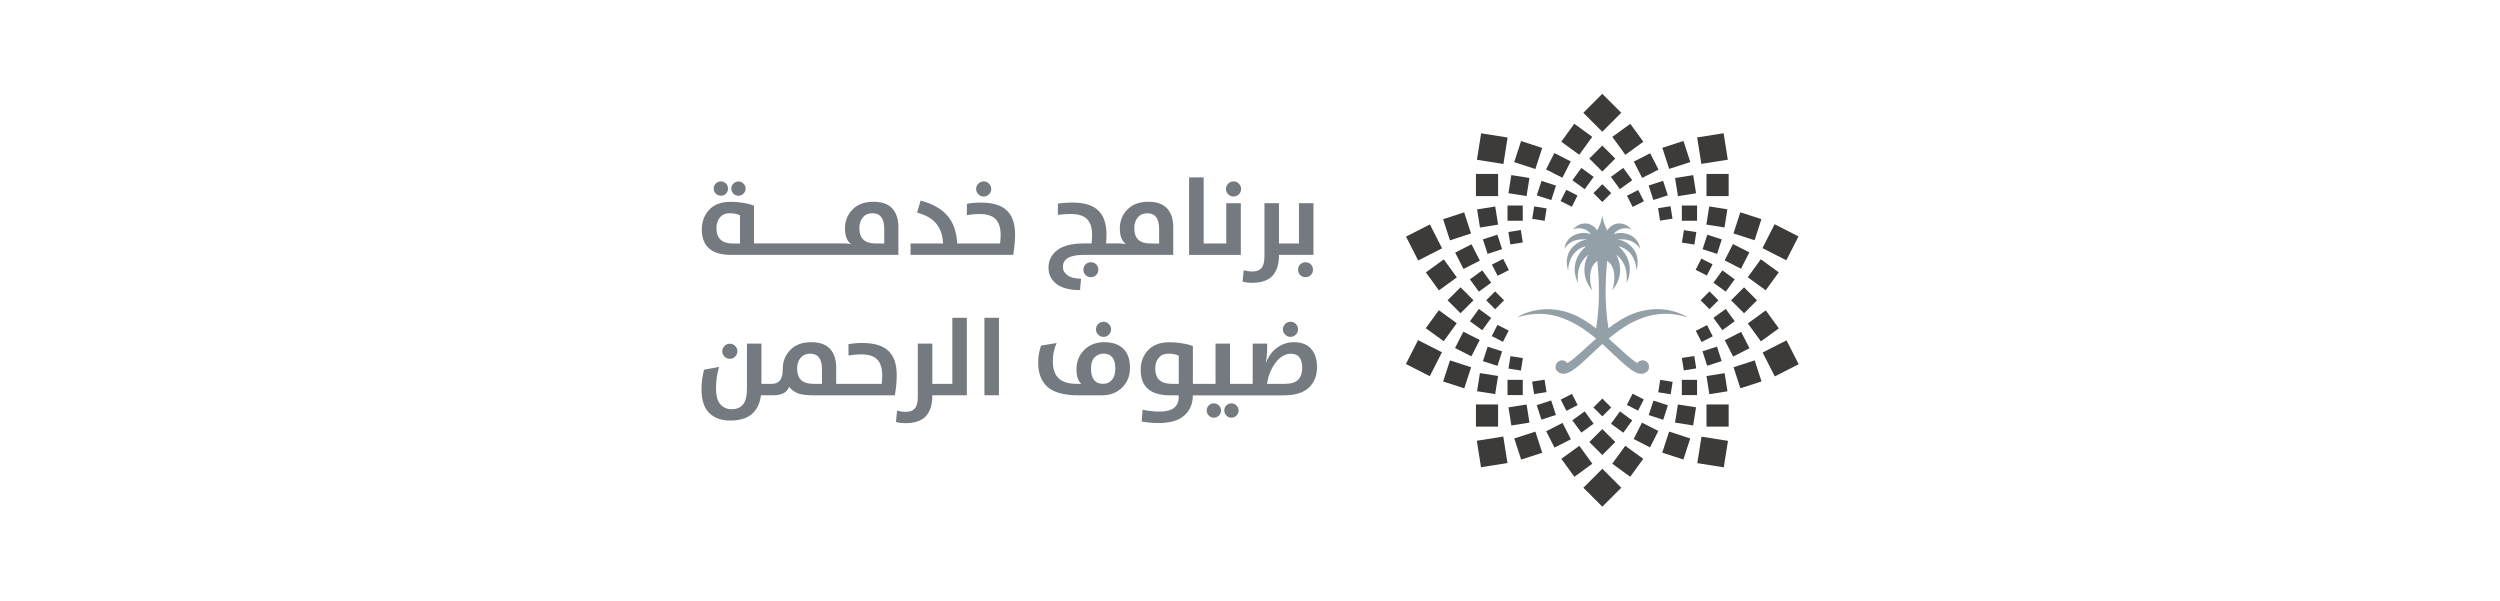<?xml version="1.0" encoding="UTF-8"?>
<svg id="Layer_1" data-name="Layer 1" xmlns="http://www.w3.org/2000/svg" viewBox="0 0 512 123">
  <defs>
    <style>
      .cls-1 {
        fill: #757a81;
      }

      .cls-1, .cls-2, .cls-3 {
        stroke-width: 0px;
      }

      .cls-2 {
        fill: #93a0a7;
      }

      .cls-3 {
        fill: #3c3b39;
      }
    </style>
  </defs>
  <g>
    <path class="cls-1" d="m147.63,40.09c.42,0,.77-.14,1.05-.43s.42-.63.42-1.04-.14-.77-.43-1.05c-.29-.28-.63-.42-1.04-.42s-.75.15-1.04.44c-.29.29-.43.63-.43,1.02s.14.75.42,1.04c.28.29.63.43,1.05.43Z"/>
    <path class="cls-1" d="m149.77,52.2h34.22v-5.7c0-1.64-.42-2.91-1.26-3.82-.84-.91-2.12-1.36-3.83-1.36-1.85,0-3.28.53-4.31,1.59-1.03,1.06-1.54,2.35-1.54,3.88s.42,2.6,1.26,3.22l-.14-.02c-.09-.03-.24-.06-.45-.09-.21-.03-.44-.05-.68-.05h-18.62v-7.74l-.59-.2c-.39-.14-.98-.27-1.77-.39-.79-.13-1.58-.19-2.38-.19-1.95,0-3.43.54-4.44,1.63-1.01,1.09-1.51,2.43-1.51,4.02,0,3.48,2,5.22,6.01,5.22Zm26.95-7.69c.48-.56,1.13-.84,1.96-.84,1.61,0,2.41,1.07,2.41,3.2v2.99h-1.71c-1.16,0-2.01-.26-2.56-.78-.55-.52-.82-1.31-.82-2.37,0-.9.24-1.63.72-2.19Zm-29.27,0c.48-.56,1.13-.84,1.96-.84s1.57.14,2.14.41v5.79h-1.44c-2.25,0-3.38-1.05-3.38-3.15,0-.9.24-1.63.72-2.19Z"/>
    <path class="cls-1" d="m151.23,40.09c.41,0,.75-.15,1.04-.44.29-.29.43-.63.43-1.02s-.15-.75-.44-1.04-.63-.43-1.02-.43-.75.15-1.04.44c-.29.29-.43.63-.43,1.02s.14.75.43,1.04c.29.29.63.43,1.04.43Z"/>
    <path class="cls-1" d="m201.46,40.25c.42,0,.78-.15,1.09-.46s.46-.67.46-1.09-.15-.78-.46-1.09c-.31-.31-.67-.46-1.09-.46s-.78.15-1.09.46c-.31.31-.46.67-.46,1.09s.15.78.46,1.09c.31.31.67.46,1.09.46Z"/>
    <path class="cls-1" d="m200.81,41.49c-.96,0-1.89.08-2.79.25v2.32c.9-.15,1.74-.23,2.52-.23,1.58,0,2.7.35,3.38,1.06.68.71,1.01,1.79,1.01,3.26,0,.54-.04,1.11-.11,1.71h-8.78c-.14-2.45-.82-4.36-2.06-5.75-1.24-1.39-3.05-2.4-5.44-3.03l-.72,2.48c1.76.45,3.06,1.19,3.92,2.23.86,1.04,1.32,2.39,1.4,4.07h-6.66v2.34h21.03c.26-1.53.38-2.92.38-4.16,0-2.21-.56-3.85-1.68-4.93-1.12-1.08-2.92-1.62-5.39-1.62Z"/>
    <path class="cls-1" d="m224.5,54.14c-.29-.29-.66-.43-1.09-.43s-.8.15-1.09.44-.44.66-.44,1.09.15.8.44,1.09.66.44,1.09.44.8-.15,1.09-.44c.29-.29.44-.66.44-1.09s-.15-.82-.44-1.1Z"/>
    <path class="cls-1" d="m216.37,58.16c1.09.83,2.7,1.25,4.83,1.25l.2-2.34c-1.22,0-2.14-.23-2.77-.69-.63-.46-.95-1.02-.95-1.7,0-1.65,1.41-2.48,4.23-2.48h18.37v-5.7c0-1.64-.42-2.91-1.26-3.82-.84-.91-2.12-1.36-3.83-1.36-1.85,0-3.28.53-4.31,1.59-1.03,1.06-1.54,2.35-1.54,3.88s.42,2.6,1.26,3.22l-.14-.02c-.09-.03-.24-.06-.45-.09-.21-.03-.44-.05-.68-.05h-2.81c.06-.59.09-1.19.09-1.82,0-2.21-.56-3.85-1.68-4.93-1.12-1.08-2.92-1.62-5.39-1.62-.87,0-1.83.07-2.88.2v2.32c.89-.12,1.75-.18,2.59-.18,1.58,0,2.7.35,3.39,1.06.68.71,1.02,1.79,1.02,3.26,0,.54-.04,1.11-.11,1.71h-1.53c-2.46,0-4.29.46-5.49,1.37-1.2.92-1.8,2.12-1.8,3.62,0,1.37.54,2.46,1.63,3.3Zm16.65-13.64c.48-.56,1.13-.84,1.96-.84,1.61,0,2.41,1.07,2.41,3.2v2.99h-1.71c-1.16,0-2.01-.26-2.56-.78-.55-.52-.82-1.31-.82-2.37,0-.9.24-1.63.72-2.19Z"/>
    <path class="cls-1" d="m252.63,40.25c.42,0,.78-.15,1.09-.46s.46-.67.46-1.09-.15-.78-.46-1.09c-.31-.31-.67-.46-1.09-.46s-.78.15-1.09.46c-.31.31-.46.67-.46,1.09s.15.78.46,1.09c.31.31.67.46,1.09.46Z"/>
    <polygon class="cls-1" points="248.82 52.2 254.12 52.2 254.12 41.62 251.14 41.62 251.14 49.86 248.82 49.86 248.49 49.86 246.51 49.86 246.51 36.33 243.53 36.33 243.53 52.2 248.49 52.2 248.82 52.2"/>
    <path class="cls-1" d="m259.15,57.46c.76-.31,1.33-.74,1.72-1.29.39-.56.66-1.14.82-1.76.16-.62.24-1.32.24-2.12v-.09h7.07v-10.58h-2.97v8.24h-4.1v-8.24h-2.97v10.83c0,1.16-.2,1.97-.61,2.44-.41.47-1.01.71-1.82.71-.6,0-1.21-.09-1.82-.27l-.23,2.36c.6.15,1.23.23,1.89.23,1.1,0,2.02-.15,2.78-.46Z"/>
    <path class="cls-1" d="m266.28,54.15c-.29.29-.44.66-.44,1.09s.15.8.44,1.09.66.44,1.09.44.8-.15,1.09-.44c.29-.29.44-.66.44-1.09s-.15-.82-.44-1.1c-.29-.29-.66-.43-1.09-.43s-.8.15-1.09.44Z"/>
    <path class="cls-1" d="m148.38,70.85c-.31.31-.46.67-.46,1.09s.15.78.46,1.09c.31.31.67.46,1.09.46s.78-.15,1.09-.46c.31-.31.46-.67.46-1.09s-.15-.78-.46-1.09c-.31-.31-.67-.46-1.09-.46s-.78.15-1.09.46Z"/>
    <path class="cls-1" d="m181.95,71.86c-1.12-1.08-2.92-1.62-5.39-1.62-.96,0-1.89.08-2.79.25v2.32c.9-.15,1.74-.23,2.52-.23,1.58,0,2.7.35,3.38,1.06.68.71,1.01,1.79,1.01,3.26,0,.54-.04,1.11-.11,1.71h-9.32v-3.35c0-1.64-.42-2.91-1.26-3.82-.84-.91-2.12-1.36-3.83-1.36-1.85,0-3.28.53-4.31,1.59-1.03,1.06-1.54,2.35-1.54,3.88,0,1.11-.19,1.9-.57,2.36-.38.47-.93.7-1.65.7h-2.14v-8.24h-2.97v9.16c0,1.55-.27,2.65-.8,3.3-.53.65-1.32.98-2.35.98-.92,0-1.68-.33-2.28-.99-.61-.66-.91-1.78-.91-3.35,0-1.47.21-2.91.63-4.32l-3.08.56c-.35,1.34-.52,2.68-.52,4.03,0,2.18.52,3.79,1.56,4.83,1.04,1.04,2.5,1.56,4.36,1.56,3.72,0,5.81-1.73,6.26-5.18h2.57c1.68,0,2.75-.58,3.2-1.73.45.59,1.03,1.02,1.73,1.31.71.29,1.81.43,3.31.43h16.61c.26-1.53.38-2.92.38-4.16,0-2.21-.56-3.85-1.68-4.93Zm-13.61,6.75h-1.71c-1.16,0-2.01-.26-2.56-.78-.55-.52-.82-1.31-.82-2.37,0-.9.24-1.63.72-2.19.48-.56,1.13-.84,1.96-.84,1.61,0,2.41,1.07,2.41,3.2v2.99Z"/>
    <path class="cls-1" d="m195.04,78.61h-4.1v-8.24h-2.97v10.83c0,1.16-.2,1.97-.61,2.44-.41.47-1.01.71-1.82.71-.6,0-1.21-.09-1.82-.27l-.23,2.36c.6.15,1.23.23,1.89.23,1.1,0,2.02-.15,2.78-.46.76-.31,1.33-.74,1.72-1.29s.66-1.14.82-1.76c.16-.62.24-1.32.24-2.12v-.09h7.07v-15.87h-2.97v13.53Z"/>
    <rect class="cls-1" x="201.61" y="65.08" width="2.97" height="15.87"/>
    <path class="cls-1" d="m226.18,70.08c-1.7,0-3.07.53-4.13,1.58-1.06,1.05-1.59,2.39-1.59,4.03,0,1.34.33,2.31.99,2.93h-.72c-1.8,0-3.1-.37-3.91-1.13-.8-.75-1.2-1.93-1.2-3.53,0-1.38.26-2.62.79-3.71l-3.2.52c-.39,1.07-.59,2.24-.59,3.53,0,2.16.64,3.81,1.92,4.95,1.28,1.14,3.4,1.71,6.34,1.71h4.8c1.68,0,3.06-.53,4.13-1.58,1.07-1.05,1.61-2.4,1.61-4.05,0-1.74-.46-3.05-1.38-3.93-.92-.88-2.21-1.32-3.86-1.32Zm1.55,7.72c-.47.54-1.07.81-1.8.81-1.67,0-2.5-1.06-2.5-3.17,0-.99.25-1.74.74-2.25.5-.51,1.1-.77,1.8-.77,1.64,0,2.45,1.02,2.45,3.06,0,1.01-.23,1.78-.7,2.32Z"/>
    <path class="cls-1" d="m226,69c.42,0,.78-.15,1.09-.46.31-.31.46-.67.46-1.09s-.15-.78-.46-1.09c-.31-.31-.67-.46-1.09-.46s-.78.15-1.09.46-.46.67-.46,1.09.15.78.46,1.09c.31.31.67.46,1.09.46Z"/>
    <path class="cls-1" d="m248.6,82.6c-.41,0-.75.14-1.04.43-.29.28-.43.63-.43,1.04s.14.75.43,1.04c.28.29.63.43,1.04.43s.75-.15,1.04-.44c.29-.29.43-.63.43-1.02s-.15-.75-.44-1.04c-.29-.29-.63-.43-1.02-.43Z"/>
    <path class="cls-1" d="m252.2,82.6c-.41,0-.75.14-1.04.43-.29.28-.43.63-.43,1.04s.14.75.43,1.04c.29.29.63.43,1.04.43s.75-.15,1.04-.44c.28-.29.43-.63.43-1.02s-.15-.75-.44-1.04c-.29-.29-.63-.43-1.02-.43Z"/>
    <path class="cls-1" d="m263.2,66.35c-.31.31-.46.67-.46,1.09s.15.78.46,1.09c.31.31.67.46,1.09.46s.78-.15,1.09-.46c.31-.31.46-.67.46-1.09s-.15-.78-.46-1.09c-.31-.31-.67-.46-1.09-.46s-.78.15-1.09.46Z"/>
    <path class="cls-1" d="m268.52,71.43c-.81-.9-1.99-1.35-3.53-1.35-1.23,0-2.37.37-3.41,1.1-1.04.74-1.8,1.76-2.28,3.08h-.05c.18-.96.27-2.07.27-3.33v-.56h-2.97v8.24h-4.64v-8.24h-2.97v8.24h-4.64v-7.74l-.59-.2c-.39-.14-.98-.27-1.77-.39-.79-.13-1.58-.19-2.38-.19-1.95,0-3.43.54-4.44,1.63-1.01,1.09-1.51,2.43-1.51,4.02,0,3.48,2,5.22,6.01,5.22h1.78v.34c0,2-1.3,2.99-3.89,2.99-1.17,0-2.34-.13-3.51-.38l-.18,2.43.5.07c.32.06.76.11,1.33.16.57.05,1.1.07,1.6.07,2.39,0,4.16-.52,5.31-1.56,1.16-1.04,1.73-2.4,1.73-4.06v-.05h18.55c2.37,0,4.11-.53,5.22-1.58,1.11-1.05,1.67-2.45,1.67-4.19,0-1.61-.41-2.86-1.22-3.76Zm-27.11,7.18h-1.44c-2.25,0-3.38-1.05-3.38-3.15,0-.9.24-1.63.72-2.19s1.13-.84,1.96-.84,1.57.14,2.14.41v5.79Zm24.48-.87c-.53.58-1.46.87-2.78.87h-3.62c.24-1.65.82-3.09,1.74-4.32.92-1.23,1.97-1.85,3.14-1.85,1.55,0,2.32.98,2.32,2.93,0,1.01-.27,1.8-.8,2.37Z"/>
  </g>
  <g>
    <path class="cls-2" d="m345.38,64.83c-.4-.23-1.14-.61-2.15-.93-1.46-.47-3.5-.81-5.91-.43-.81.13-1.67.34-2.56.66-.09.03-.17.06-.26.09-.45.17-.9.38-1.36.6-.39.2-.77.41-1.15.64-.87.52-1.74,1.13-2.58,1.77-.95-5.77-.49-11.13-.27-13.77,0-.01.02-.02.03-.01,2.04,1.29,1.47,4.88,1.04,5.91,0,.02.02.03.04.02,2.54-3.01,1.3-6.33.78-7.18-.01-.02.01-.04.03-.02.37.3.67.62.92.94.79,1.01,1.08,2.09,1.15,3.05.04.51.03.98,0,1.38,0,.11-.02.21-.02.31,0,.01.01.02.02.02,0,0,.01,0,.01,0,.69-1.35,1.02-3.39-.01-5.38-.28-.54-.66-1.07-1.15-1.58-.14-.15-.3-.29-.46-.44-.02-.01,0-.04.02-.04.15.04.3.08.44.13.44.15.82.36,1.15.61.77.57,1.3,1.35,1.61,2.17.26.67.38,1.37.37,1.99,0,.02.03.03.04,0,.48-1.76.19-3.09-.41-4.06-.43-.69-1.02-1.2-1.61-1.56-.4-.24-.8-.41-1.15-.52-.2-.06-.39-.1-.55-.12-.02,0-.02-.04,0-.04.19-.02.37-.03.55-.03.43,0,.81.03,1.15.1.68.13,1.21.37,1.61.64.65.44.97.95,1.08,1.16.01.02.04,0,.04-.01-.09-.93-.52-1.66-1.12-2.18-.46-.4-1.02-.69-1.61-.85-.38-.11-.77-.16-1.15-.17-.52,0-1.02.08-1.44.26-.02,0-.03-.01-.02-.03.37-.54.9-.87,1.46-1.04.39-.12.78-.16,1.15-.14.36.02.68.1.95.22.02,0,.04-.02.02-.03-.29-.33-.62-.59-.97-.79-.37-.2-.76-.33-1.15-.38-1.03-.12-2.08.32-2.78,1.38,0,.01-.03.01-.03,0-.13-.24-.26-.51-.38-.78-.28-.65-.51-1.38-.63-2.1,0-.02-.03-.02-.03,0-.12.73-.35,1.46-.63,2.11-.12.28-.25.54-.38.78,0,.01-.02.01-.03,0-1.22-1.85-3.51-1.81-4.9-.22-.01.02,0,.04.02.03.93-.44,2.69-.31,3.57.95.01.02,0,.04-.02.03-1.36-.57-3.46-.2-4.58,1.14-.4.48-.68,1.08-.75,1.8,0,.02.03.03.04.01.09-.16.31-.52.71-.87.65-.58,1.8-1.16,3.68-.99.02,0,.03.04,0,.04-.97.12-2.95.98-3.69,2.96-.33.87-.41,1.96-.04,3.3,0,.02.04.02.04,0,0-.03,0-.06,0-.09.02-1.79,1.05-4.2,3.58-4.81.02,0,.03.02.02.04-2.84,2.5-2.55,5.58-1.63,7.4,0,.02.04.01.04,0-.12-1.38-.22-3.83,2.05-5.68.02-.01.04,0,.03.02-.52.84-1.77,4.16.78,7.18.01.02.05,0,.04-.02-.43-1.03-1-4.62,1.04-5.91.01,0,.03,0,.03.01.22,2.63.69,7.99-.26,13.77-1.64-1.26-3.37-2.37-5.09-3.02-.21-.08-.42-.15-.63-.22-1.77-.58-3.39-.75-4.8-.68-2.27.1-4.01.78-4.96,1.26-.19.1-.36.18-.48.26-.05.03-.01.1.04.09.15-.05.29-.09.44-.13,1.75-.49,3.4-.63,4.96-.49,1.71.15,3.31.62,4.8,1.3,2.1.95,4,2.3,5.72,3.73-2.42,2.12-4.47,4.18-5.72,4.9-.06.04-.13.07-.18.1-.3-.41-.81-.64-1.38-.52-.49.11-.89.5-1,.99-.1.44.01.91.26,1.16.66.66,1.43.71,2.31.34,1.68-.71,3.77-2.93,6.33-5.28.21-.2.43-.39.65-.59.22.19.44.39.65.59,1.16,1.06,2.23,2.1,3.2,2.99.4.36.78.7,1.15,1,.57.47,1.11.85,1.61,1.12.98.52,1.83.58,2.56-.06.04-.03.08-.07.12-.11.17-.17.36-.72.26-1.16-.06-.25-.19-.48-.38-.66-.17-.16-.39-.28-.62-.34-.57-.12-1.08.11-1.38.52-.17-.08-.35-.2-.55-.34-.46-.32-1-.77-1.61-1.3-.36-.32-.75-.67-1.15-1.04-.79-.72-1.66-1.52-2.58-2.32.82-.68,1.68-1.35,2.58-1.96.38-.25.76-.5,1.15-.74.52-.31,1.06-.6,1.61-.86.82-.39,1.67-.73,2.56-.98,1.83-.52,3.8-.71,5.91-.37.69.11,1.39.27,2.11.5.06.02.09-.06.04-.09"/>
    <rect class="cls-3" x="325.41" y="97.15" width="5.49" height="5.49" transform="translate(25.48 261.29) rotate(-45)"/>
    <rect class="cls-3" x="296.13" y="74.38" width="4.54" height="4.55" transform="translate(133.26 336.75) rotate(-71.99)"/>
    <rect class="cls-3" x="309.21" y="36.13" width="3.76" height="3.76" transform="translate(224.87 339.32) rotate(-81)"/>
    <rect class="cls-3" x="355.3" y="59.62" width="3.76" height="3.76" transform="translate(61.13 270.58) rotate(-45)"/>
    <rect class="cls-3" x="353.88" y="50.65" width="3.76" height="3.76" transform="translate(147.47 345.68) rotate(-63.01)"/>
    <rect class="cls-3" x="309.21" y="83.1" width="3.76" height="3.76" transform="translate(-9.47 49.72) rotate(-9)"/>
    <rect class="cls-3" x="343.33" y="36.13" width="3.76" height="3.76" transform="translate(-1.7 54.48) rotate(-9)"/>
    <rect class="cls-3" x="317.3" y="87.23" width="3.76" height="3.76" transform="translate(-5.67 154.59) rotate(-26.99)"/>
    <rect class="cls-3" x="326.27" y="30.59" width="3.76" height="3.76" transform="translate(73.15 241.55) rotate(-45)"/>
    <rect class="cls-3" x="322.64" y="35.01" width="3.12" height="3.12" transform="translate(104.06 277.36) rotate(-54)"/>
    <rect class="cls-3" x="330.54" y="84.87" width="3.12" height="3.12" transform="translate(66.98 304.31) rotate(-54)"/>
    <rect class="cls-3" x="304.1" y="48.48" width="3.12" height="3.12" transform="translate(-.5 96.89) rotate(-18)"/>
    <rect class="cls-3" x="349.08" y="71.4" width="3.12" height="3.12" transform="translate(-5.39 111.91) rotate(-18)"/>
    <rect class="cls-3" x="301.66" y="63.89" width="3.12" height="3.12" transform="translate(72.04 272.29) rotate(-54)"/>
    <rect class="cls-3" x="361.92" y="70.62" width="5.49" height="5.49" transform="translate(6.45 173.58) rotate(-27)"/>
    <rect class="cls-3" x="302.84" y="89.82" width="5.49" height="5.49" transform="translate(-10.72 48.98) rotate(-9.01)"/>
    <rect class="cls-3" x="347.97" y="27.7" width="5.49" height="5.49" transform="translate(-.44 55.28) rotate(-9.01)"/>
    <rect class="cls-3" x="292.91" y="64.45" width="4.55" height="4.54" transform="translate(67.69 266.3) rotate(-54)"/>
    <rect class="cls-3" x="317.3" y="32.01" width="3.76" height="3.76" transform="translate(144.1 302.91) rotate(-63.01)"/>
    <rect class="cls-3" x="298.66" y="50.65" width="3.76" height="3.76" transform="translate(8.9 142.14) rotate(-26.99)"/>
    <rect class="cls-3" x="326.27" y="88.65" width="3.76" height="3.76" transform="translate(32.1 258.55) rotate(-45)"/>
    <rect class="cls-3" x="349.09" y="48.48" width="3.12" height="3.12" transform="translate(194.71 368.06) rotate(-72)"/>
    <rect class="cls-3" x="308.74" y="77.79" width="3.12" height="3.12"/>
    <rect class="cls-3" x="288.89" y="46.89" width="5.49" height="5.49" transform="translate(9.26 137.83) rotate(-27)"/>
    <rect class="cls-3" x="288.89" y="70.62" width="5.49" height="5.49" transform="translate(93.85 299.89) rotate(-63)"/>
    <rect class="cls-3" x="310.72" y="29.48" width="4.54" height="4.55" transform="translate(186.06 319.61) rotate(-72)"/>
    <rect class="cls-3" x="341.03" y="88.97" width="4.54" height="4.55" transform="translate(150.43 389.55) rotate(-72)"/>
    <rect class="cls-3" x="355.62" y="74.38" width="4.55" height="4.54" transform="translate(-6.17 114.36) rotate(-18)"/>
    <rect class="cls-3" x="358.85" y="64.45" width="4.54" height="4.55" transform="translate(29.76 225.02) rotate(-36)"/>
    <rect class="cls-3" x="355.62" y="44.07" width="4.55" height="4.54" transform="translate(203.21 372.4) rotate(-72)"/>
    <rect class="cls-3" x="349.49" y="35.62" width="4.54" height="4.54"/>
    <rect class="cls-3" x="310.72" y="88.97" width="4.54" height="4.55" transform="translate(-12.88 101.2) rotate(-18)"/>
    <rect class="cls-3" x="331.1" y="92.2" width="4.54" height="4.55" transform="translate(60.98 308.64) rotate(-54)"/>
    <rect class="cls-3" x="298.66" y="68.59" width="3.76" height="3.76" transform="translate(101.33 306.28) rotate(-63.01)"/>
    <rect class="cls-3" x="308.74" y="42.09" width="3.12" height="3.12"/>
    <rect class="cls-3" x="301.66" y="55.99" width="3.12" height="3.12" transform="translate(24.08 189.22) rotate(-36)"/>
    <rect class="cls-3" x="338.05" y="37.45" width="3.12" height="3.12" transform="translate(4.56 106.84) rotate(-18)"/>
    <rect class="cls-3" x="330.54" y="35.01" width="3.12" height="3.12" transform="translate(41.93 202.18) rotate(-36)"/>
    <rect class="cls-3" x="344.62" y="73.11" width="2.58" height="2.58" transform="translate(-7.38 55.07) rotate(-9.01)"/>
    <rect class="cls-3" x="348.81" y="60.21" width="2.58" height="2.58" transform="translate(59.06 265.57) rotate(-45)"/>
    <rect class="cls-3" x="361.92" y="46.89" width="5.49" height="5.49" transform="translate(154.86 352) rotate(-63)"/>
    <rect class="cls-3" x="349.49" y="82.83" width="4.54" height="4.54"/>
    <rect class="cls-3" x="296.13" y="44.07" width="4.54" height="4.55" transform="translate(.29 94.49) rotate(-18)"/>
    <rect class="cls-3" x="341.04" y="29.48" width="4.55" height="4.54" transform="translate(7 107.68) rotate(-18.01)"/>
    <rect class="cls-3" x="320.66" y="26.25" width="4.54" height="4.55" transform="translate(110.03 273.01) rotate(-54)"/>
    <rect class="cls-3" x="353.88" y="68.59" width="3.76" height="3.76" transform="translate(6.77 169.16) rotate(-26.99)"/>
    <rect class="cls-3" x="297.24" y="59.62" width="3.76" height="3.76" transform="translate(44.12 229.52) rotate(-45)"/>
    <rect class="cls-3" x="351.53" y="63.89" width="3.12" height="3.12" transform="translate(28.96 220.03) rotate(-36)"/>
    <rect class="cls-3" x="315.13" y="82.43" width="3.12" height="3.12" transform="translate(-10.46 101.96) rotate(-18)"/>
    <rect class="cls-3" x="326.86" y="82.16" width="2.58" height="2.58" transform="translate(37.11 256.48) rotate(-45)"/>
    <rect class="cls-3" x="313.96" y="42.45" width="2.58" height="2.58" transform="translate(222.7 348.26) rotate(-80.99)"/>
    <rect class="cls-3" x="305.98" y="66.99" width="2.58" height="2.58" transform="translate(106.91 311.05) rotate(-63)"/>
    <rect class="cls-3" x="302.27" y="35.62" width="4.54" height="4.54"/>
    <rect class="cls-3" x="331.1" y="26.25" width="4.55" height="4.54" transform="translate(46.91 201.41) rotate(-36)"/>
    <rect class="cls-3" x="335.24" y="87.23" width="3.76" height="3.76" transform="translate(104.7 349.05) rotate(-63.01)"/>
    <rect class="cls-3" x="302.78" y="76.68" width="3.76" height="3.76" transform="translate(179.4 367.18) rotate(-81)"/>
    <rect class="cls-3" x="349.76" y="42.55" width="3.76" height="3.76" transform="translate(252.72 384.79) rotate(-81)"/>
    <rect class="cls-3" x="344.44" y="77.79" width="3.12" height="3.12"/>
    <rect class="cls-3" x="351.53" y="55.99" width="3.12" height="3.12" transform="translate(98.99 309.38) rotate(-54)"/>
    <rect class="cls-3" x="322.64" y="84.87" width="3.12" height="3.12" transform="translate(11.11 207.06) rotate(-36)"/>
    <rect class="cls-3" x="320.08" y="39.33" width="2.58" height="2.58" transform="translate(139.25 308.51) rotate(-63)"/>
    <rect class="cls-3" x="333.64" y="81.09" width="2.58" height="2.58" transform="translate(109.46 343.39) rotate(-63)"/>
    <rect class="cls-3" x="339.76" y="77.97" width="2.58" height="2.58" transform="translate(209.39 403.7) rotate(-80.99)"/>
    <rect class="cls-3" x="305.98" y="53.43" width="2.58" height="2.58" transform="translate(8.66 145.49) rotate(-27)"/>
    <rect class="cls-3" x="347.74" y="66.99" width="2.58" height="2.58" transform="translate(7.05 165.93) rotate(-27)"/>
    <rect class="cls-3" x="309.1" y="73.11" width="2.58" height="2.58" transform="translate(188.32 369.32) rotate(-80.99)"/>
    <rect class="cls-3" x="339.76" y="42.45" width="2.58" height="2.58" transform="translate(-2.64 53.92) rotate(-9.01)"/>
    <rect class="cls-3" x="320.08" y="81.09" width="2.58" height="2.58" transform="translate(-2.37 154.9) rotate(-27)"/>
    <rect class="cls-3" x="302.84" y="27.7" width="5.49" height="5.49" transform="translate(227.69 327.49) rotate(-80.99)"/>
    <rect class="cls-3" x="347.97" y="89.82" width="5.49" height="5.49" transform="translate(204.4 424.46) rotate(-80.99)"/>
    <rect class="cls-3" x="325.41" y="20.36" width="5.49" height="5.49" transform="translate(79.77 238.8) rotate(-45)"/>
    <rect class="cls-3" x="292.91" y="54.01" width="4.54" height="4.55" transform="translate(23.3 184.26) rotate(-36)"/>
    <rect class="cls-3" x="358.85" y="54.01" width="4.55" height="4.54" transform="translate(103.32 315.35) rotate(-54)"/>
    <rect class="cls-3" x="302.27" y="82.83" width="4.54" height="4.54"/>
    <rect class="cls-3" x="320.66" y="92.2" width="4.55" height="4.54" transform="translate(6.15 207.86) rotate(-36)"/>
    <rect class="cls-3" x="343.33" y="83.1" width="3.76" height="3.76" transform="translate(207.26 412.65) rotate(-81)"/>
    <rect class="cls-3" x="302.78" y="42.55" width="3.76" height="3.76" transform="translate(-3.2 48.22) rotate(-9)"/>
    <rect class="cls-3" x="349.76" y="76.68" width="3.76" height="3.76" transform="translate(-7.96 55.99) rotate(-9)"/>
    <rect class="cls-3" x="335.24" y="32.01" width="3.76" height="3.76" transform="translate(21.35 156.71) rotate(-26.99)"/>
    <rect class="cls-3" x="315.13" y="37.45" width="3.12" height="3.12" transform="translate(181.74 328.15) rotate(-72)"/>
    <rect class="cls-3" x="338.05" y="82.43" width="3.12" height="3.12" transform="translate(154.8 381.04) rotate(-72)"/>
    <rect class="cls-3" x="304.1" y="71.4" width="3.12" height="3.12" transform="translate(141.83 341.12) rotate(-72)"/>
    <rect class="cls-3" x="344.44" y="42.09" width="3.12" height="3.12"/>
    <rect class="cls-3" x="326.86" y="38.26" width="2.58" height="2.58" transform="translate(68.15 243.62) rotate(-45)"/>
    <rect class="cls-3" x="309.1" y="47.31" width="2.58" height="2.58" transform="translate(-3.78 49.19) rotate(-9.01)"/>
    <rect class="cls-3" x="304.91" y="60.21" width="2.58" height="2.58" transform="translate(46.2 234.53) rotate(-45)"/>
    <rect class="cls-3" x="347.74" y="53.43" width="2.58" height="2.58" transform="translate(141.79 340.84) rotate(-63)"/>
    <rect class="cls-3" x="344.62" y="47.31" width="2.58" height="2.58" transform="translate(243.76 382.64) rotate(-80.99)"/>
    <rect class="cls-3" x="313.96" y="77.97" width="2.58" height="2.58" transform="translate(-8.52 50.32) rotate(-9.01)"/>
    <rect class="cls-3" x="333.64" y="39.33" width="2.58" height="2.58" transform="translate(18.07 156.51) rotate(-27)"/>
  </g>
</svg>